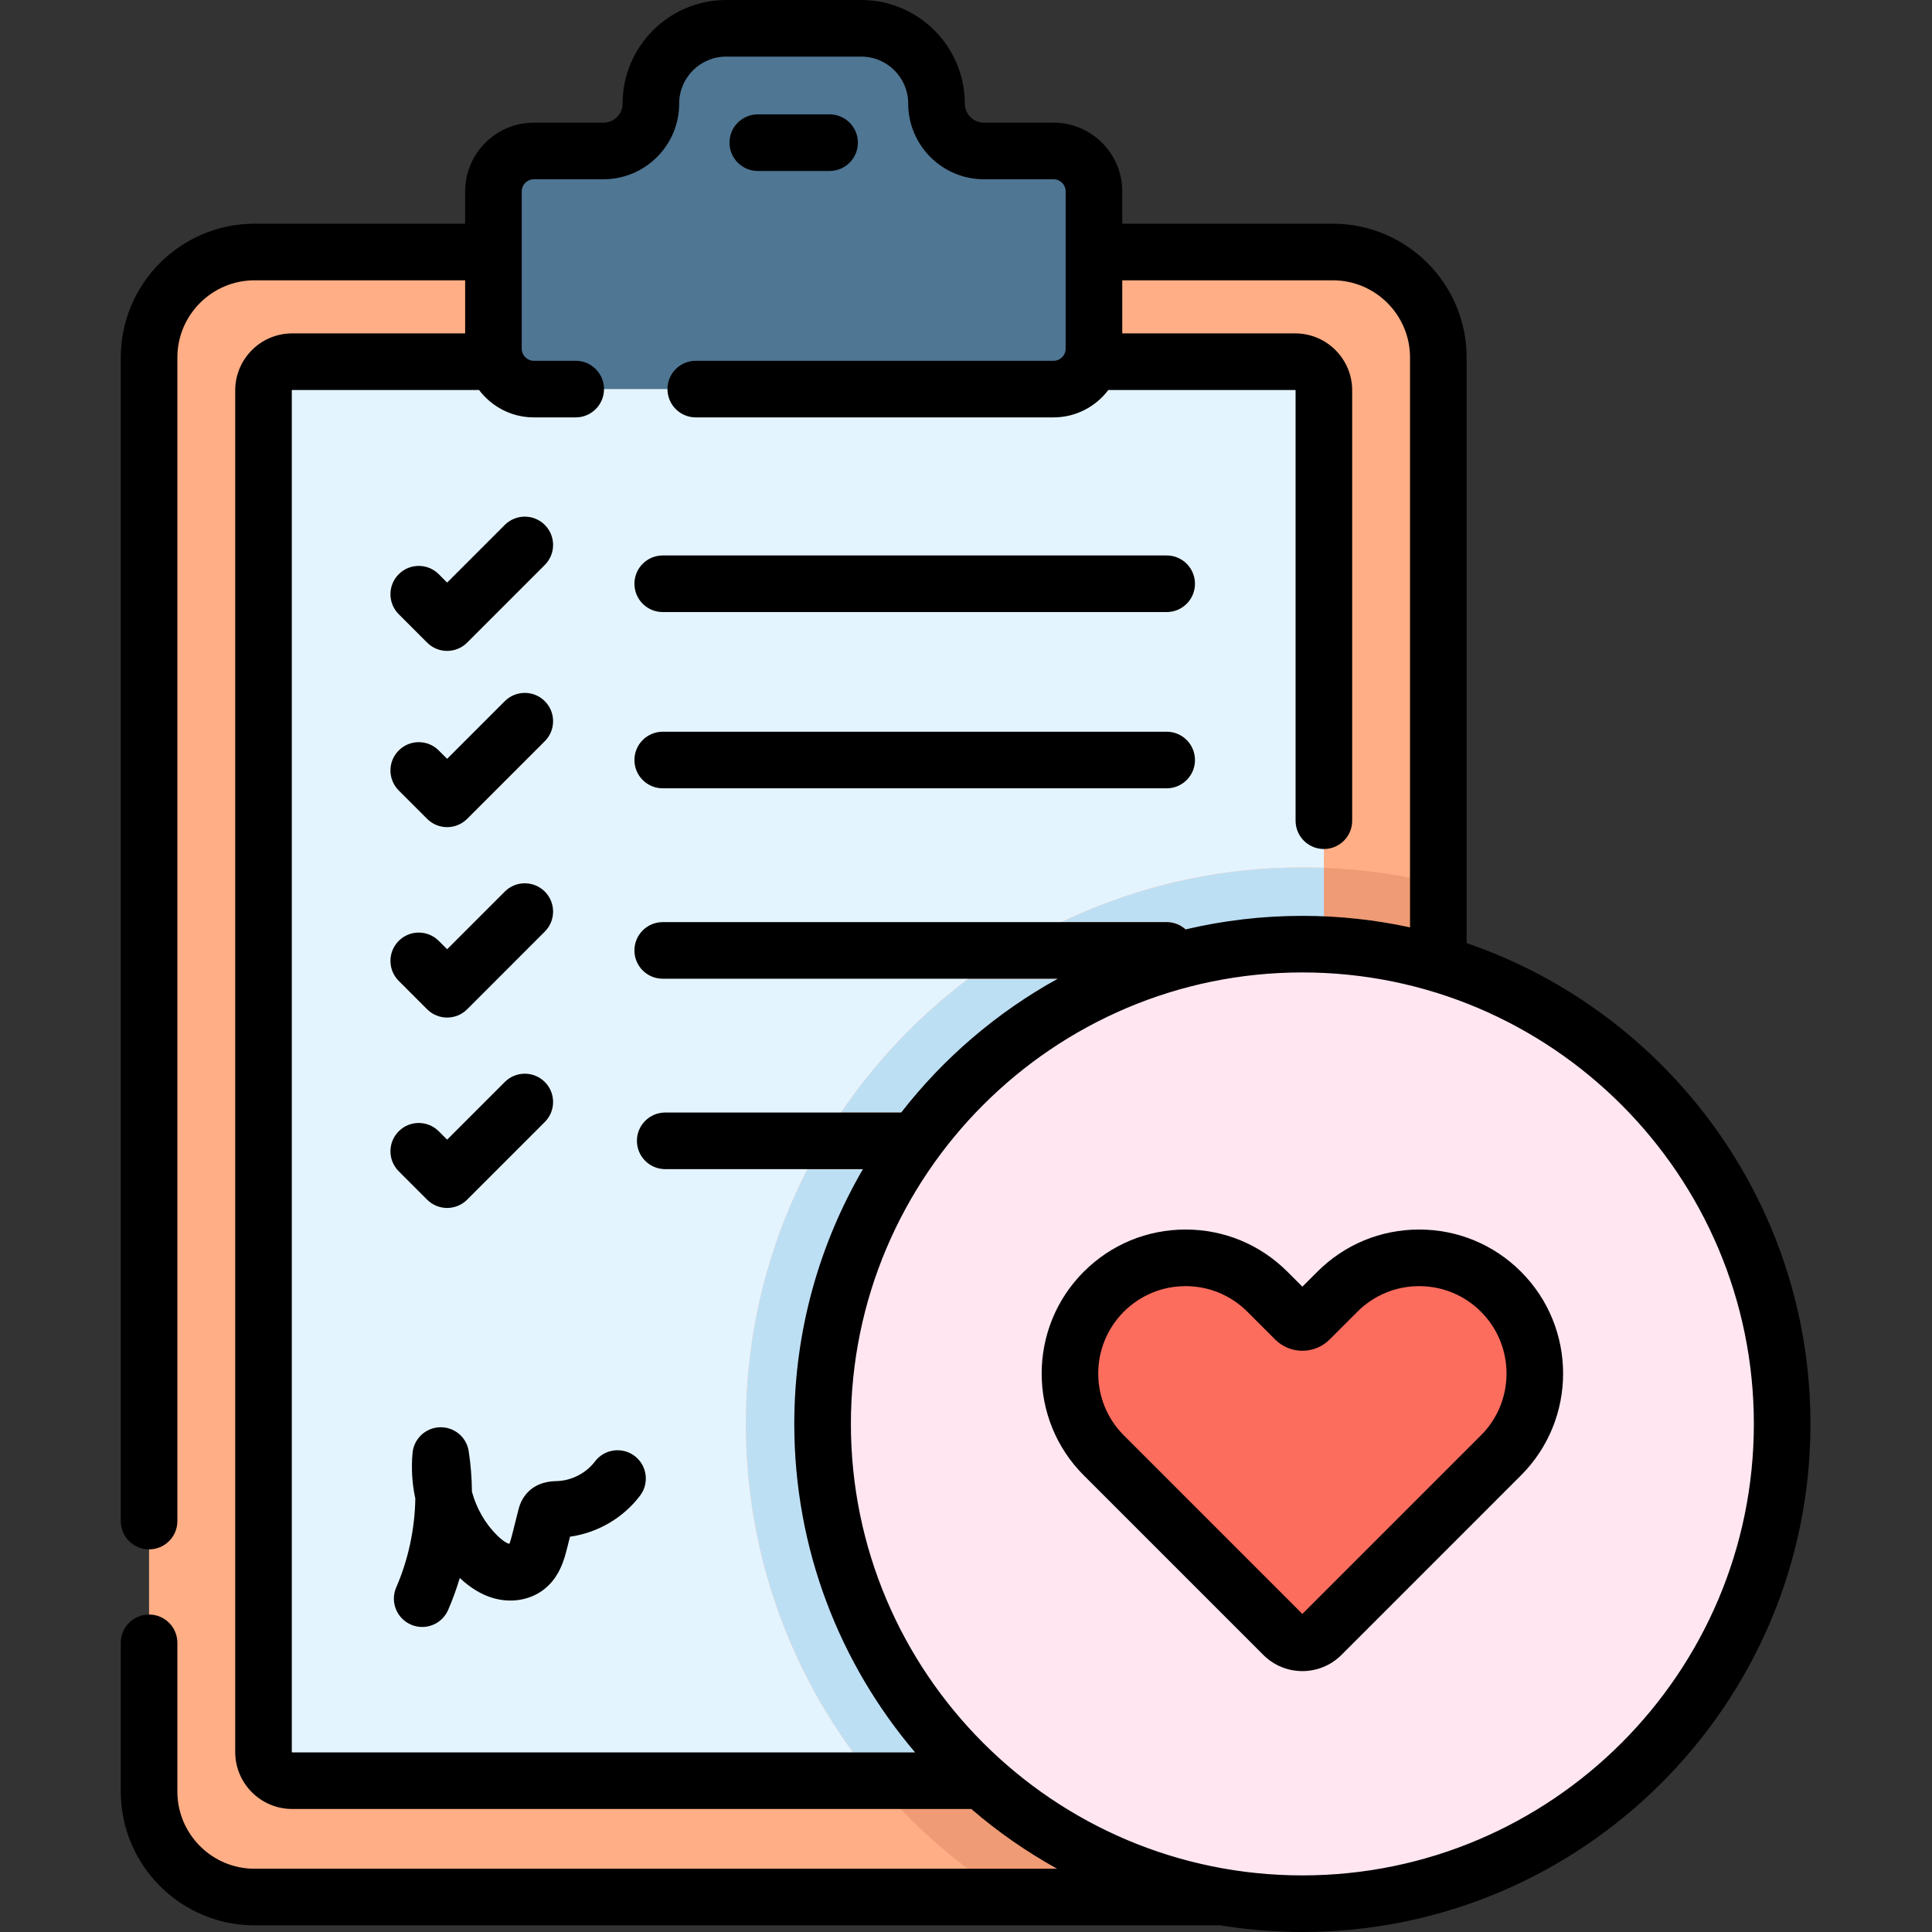 <svg height="512pt" viewBox="-32 0 512 512.001" width="512pt" xmlns="http://www.w3.org/2000/svg"><rect x="-32" y="0" width="512" height="512.001" fill="#333333" stroke="none"/><path d="m349.176 94.746v380.031c0 15.445-12.516 27.961-27.961 27.961h-285.762c-15.438 0-27.953-12.516-27.953-27.961v-380.031c0-15.445 12.516-27.965 27.953-27.965h285.762c15.445.004 27.961 12.52 27.961 27.965zm0 0" fill="#ffae85"/><path d="m349.176 234.301v240.477c0 15.445-12.516 27.961-27.961 27.961h-85.77c-13.426-8.336-25.41-18.762-35.5-30.84h111.312c4.188 0 7.586-3.398 7.586-7.59v-234.328c10.418.391 20.574 1.871 30.332 4.32zm0 0" fill="#ef9b75"/><path d="m318.844 229.98v234.328c0 4.191-3.398 7.59-7.586 7.59h-111.309c-21.414-25.594-34.293-58.566-34.293-94.547 0-24.332 5.887-47.297 16.336-67.52h36.438c4.141 0 7.5-3.359 7.5-7.5 0-4.137-3.359-7.496-7.5-7.496h-27.551c9.219-13.617 20.633-25.613 33.762-35.461h52.535c4.148 0 7.5-3.359 7.5-7.5 0-4.148-3.352-7.496-7.5-7.496h-27.891c19.324-9.301 40.988-14.508 63.863-14.508 1.906 0 3.809.039 5.695.109zm0 0" fill="#bddff4"/><path d="m318.844 103.453v126.527c-1.887-.07-3.789-.109-5.695-.109-81.461 0-147.492 66.031-147.492 147.48 0 35.98 12.875 68.953 34.293 94.547h-154.531c-4.188 0-7.586-3.402-7.586-7.59v-360.855c0-4.199 3.398-7.598 7.586-7.598h265.84c4.188 0 7.586 3.398 7.586 7.598zm0 0" fill="#e4f4ff"/><path d="m109.465 103.113h137.746c5.91 0 10.699-4.793 10.699-10.703v-41.699c0-5.91-4.789-10.703-10.699-10.703h-18.461c-6.941 0-12.566-5.625-12.566-12.562 0-11.016-8.93-19.945-19.941-19.945h-35.805c-11.016 0-19.945 8.93-19.945 19.945 0 6.938-5.625 12.562-12.562 12.562h-18.465c-5.91 0-10.699 4.793-10.699 10.703v41.699c-.004 5.91 4.789 10.703 10.699 10.703zm0 0" fill="#4f7693"/><path d="m440.289 377.355c0 70.219-56.926 127.145-127.148 127.145-70.219 0-127.145-56.926-127.145-127.145 0-70.223 56.926-127.145 127.145-127.145 70.223 0 127.148 56.922 127.148 127.145zm0 0" fill="#ffe6f1"/><path d="m322.41 342.32-7.352 7.352c-1.059 1.059-2.773 1.059-3.832 0l-7.352-7.352c-11.973-11.973-31.387-11.973-43.363 0-11.973 11.973-11.973 31.387 0 43.363l9.27 9.266 38.328 38.328c2.781 2.781 7.285 2.781 10.066 0 15.867-15.863 31.73-31.73 47.598-47.598 11.973-11.973 11.973-31.387 0-43.359-11.977-11.973-31.391-11.973-43.363 0zm0 0" fill="#fc6d5e"/><path d="m168.824 45.309h19.027c4.141 0 7.5-3.359 7.5-7.5s-3.359-7.5-7.5-7.5h-19.027c-4.141 0-7.5 3.359-7.5 7.5s3.359 7.5 7.5 7.5zm0 0"/><path d="m81.191 170.301c1.465 1.465 3.383 2.195 5.301 2.195 1.922 0 3.84-.73 5.305-2.195l20.582-20.586c2.93-2.93 2.93-7.676 0-10.605-2.926-2.93-7.676-2.93-10.605 0l-15.281 15.281-2.219-2.223c-2.93-2.93-7.68-2.93-10.605 0-2.93 2.93-2.93 7.68 0 10.605zm0 0"/><path d="m143.629 162.203h133.551c4.145 0 7.5-3.355 7.5-7.5 0-4.141-3.355-7.5-7.5-7.5h-133.551c-4.141 0-7.5 3.359-7.5 7.5 0 4.145 3.359 7.5 7.5 7.5zm0 0"/><path d="m81.191 217.008c1.465 1.465 3.383 2.195 5.301 2.195 1.922 0 3.84-.73 5.305-2.195l20.582-20.582c2.93-2.93 2.93-7.68 0-10.609-2.93-2.926-7.676-2.926-10.605 0l-15.277 15.281-2.223-2.219c-2.93-2.93-7.676-2.93-10.605 0-2.93 2.93-2.93 7.676 0 10.605zm0 0"/><path d="m143.629 208.914h133.551c4.145 0 7.5-3.359 7.5-7.5 0-4.145-3.355-7.5-7.5-7.5h-133.551c-4.141 0-7.5 3.355-7.5 7.5 0 4.141 3.359 7.5 7.5 7.5zm0 0"/><path d="m81.191 267.469c1.465 1.461 3.383 2.195 5.301 2.195 1.922 0 3.84-.734 5.305-2.195l20.582-20.586c2.93-2.93 2.93-7.676 0-10.605-2.93-2.93-7.676-2.93-10.605 0l-15.277 15.281-2.223-2.219c-2.93-2.93-7.676-2.93-10.605 0-2.93 2.926-2.93 7.676 0 10.605zm0 0"/><path d="m81.191 317.926c1.465 1.465 3.383 2.195 5.301 2.195 1.922 0 3.84-.73 5.305-2.195l20.582-20.582c2.93-2.93 2.93-7.68 0-10.609-2.93-2.926-7.676-2.926-10.605 0l-15.277 15.281-2.223-2.219c-2.93-2.93-7.676-2.93-10.605 0-2.93 2.93-2.93 7.676 0 10.605zm0 0"/><path d="m356.676 249.934v-155.188c0-19.555-15.906-35.461-35.461-35.461h-55.805v-8.574c0-10.035-8.164-18.203-18.199-18.203h-18.461c-2.793 0-5.066-2.27-5.066-5.062 0-15.133-12.312-27.445-27.441-27.445h-35.809c-15.129 0-27.441 12.312-27.441 27.445 0 2.789-2.27 5.062-5.062 5.062h-18.465c-10.035 0-18.199 8.164-18.199 18.203v8.57h-55.812c-19.551 0-35.453 15.91-35.453 35.465v308.359c0 4.141 3.359 7.5 7.5 7.5 4.145 0 7.5-3.359 7.5-7.5v-308.359c0-11.281 9.176-20.461 20.453-20.461h55.812v14.07h-45.848c-8.32 0-15.086 6.773-15.086 15.098v360.855c0 8.32 6.766 15.09 15.086 15.09h179.98c6.992 6.023 14.617 11.34 22.75 15.84h-212.695c-11.277 0-20.453-9.18-20.453-20.461v-39.41c0-4.145-3.355-7.5-7.5-7.5-4.141 0-7.5 3.355-7.5 7.5v39.41c0 19.555 15.902 35.461 35.453 35.461h255.969c7.074 1.152 14.328 1.762 21.719 1.762 74.246 0 134.648-60.398 134.648-134.645 0-59.016-38.168-109.281-91.113-127.422zm-311.344 214.375v-360.855c0-.066.051-.098.09-.098h49.535c3.324 4.398 8.582 7.258 14.508 7.258h11.105c4.145 0 7.5-3.359 7.5-7.5s-3.355-7.5-7.5-7.5h-11.105c-1.766 0-3.199-1.438-3.199-3.203v-25.605c0-.008 0-.016 0-.02 0-.008 0-.016 0-.02v-16.055c0-1.766 1.434-3.203 3.199-3.203h18.465c11.062 0 20.062-9 20.062-20.062 0-6.863 5.582-12.445 12.441-12.445h35.809c6.859 0 12.441 5.586 12.441 12.445 0 11.062 9 20.062 20.066 20.062h18.461c1.766 0 3.199 1.438 3.199 3.203v41.699c0 1.766-1.434 3.203-3.199 3.203h-94.824c-4.145 0-7.5 3.359-7.5 7.5s3.355 7.5 7.5 7.5h94.824c5.926 0 11.184-2.859 14.508-7.258h49.539c.035 0 .086.031.086.098v114.043c0 4.145 3.359 7.5 7.5 7.5 4.145 0 7.5-3.355 7.5-7.5v-114.043c0-8.324-6.766-15.098-15.086-15.098h-45.848v-14.07h55.805c11.281 0 20.461 9.18 20.461 20.461v151.016c-9.199-1.992-18.746-3.051-28.535-3.051-10.645 0-21.008 1.246-30.945 3.594-1.332-1.199-3.082-1.934-5.016-1.934h-133.551c-4.141 0-7.5 3.359-7.5 7.5 0 4.145 3.359 7.5 7.5 7.5h104.695c-16.133 8.898-30.254 21.008-41.5 35.461h-62.531c-4.145 0-7.5 3.359-7.5 7.5 0 4.145 3.355 7.5 7.5 7.5h52.398c-11.562 19.863-18.195 42.934-18.195 67.523 0 33.16 12.059 63.555 32.008 87.043h-165.086c-.047 0-.086-.043-.086-.09zm267.809 32.691c-65.973 0-119.645-53.672-119.645-119.645 0-65.977 53.672-119.648 119.645-119.648 65.977 0 119.648 53.676 119.648 119.648 0 65.973-53.672 119.645-119.648 119.645zm0 0"/><path d="m344.09 325.84c-10.191 0-19.773 3.969-26.98 11.176l-3.969 3.965-3.965-3.961c-7.207-7.211-16.789-11.18-26.98-11.18-10.195 0-19.777 3.969-26.988 11.176-14.875 14.879-14.875 39.09 0 53.973l47.598 47.598c2.852 2.848 6.594 4.273 10.336 4.273 3.746 0 7.488-1.426 10.34-4.273l47.598-47.602c14.879-14.879 14.879-39.09 0-53.969-7.207-7.207-16.793-11.176-26.988-11.176zm16.379 54.539-47.328 47.328-47.324-47.328c-9.031-9.031-9.031-23.727 0-32.754 4.375-4.375 10.191-6.785 16.379-6.785 6.184 0 12 2.41 16.375 6.785l7.352 7.348c1.93 1.93 4.492 2.992 7.223 2.992 2.727 0 5.289-1.062 7.219-2.988l7.352-7.352s0 0 0-.004c4.375-4.371 10.191-6.781 16.379-6.781s12.004 2.41 16.379 6.785c9.027 9.027 9.027 23.723-.004 32.754zm0 0"/><path d="m136.172 385.84c-3.305-2.492-8.008-1.836-10.504 1.469-2.34 3.098-6.199 5.09-10.117 5.199-1.461.039-5.348.148-8.105 3.418-1.434 1.695-1.875 3.457-2.09 4.301l-1.602 6.352c-.141.551-.465 1.832-.766 2.555-.051-.012-.105-.023-.156-.039-.824-.254-1.863-1-3.098-2.211-3.184-3.129-5.484-7.203-6.668-11.562-.031-3.598-.316-7.188-.855-10.723-.574-3.742-3.801-6.461-7.637-6.359-3.785.113-6.895 3.027-7.246 6.801-.379 4.066-.117 8.16.734 12.121-.145 8.074-1.863 16.164-5.059 23.512-1.648 3.801.094 8.219 3.895 9.867.973.426 1.984.625 2.98.625 2.898 0 5.656-1.688 6.883-4.516 1.195-2.75 2.223-5.578 3.082-8.469 2.793 2.609 5.602 4.328 8.562 5.242 5 1.547 10.23.648 13.98-2.395 4.016-3.262 5.199-7.969 5.91-10.777l.758-3.008c7.316-1.023 14.105-4.965 18.582-10.895 2.496-3.309 1.84-8.012-1.465-10.508zm0 0"/></svg>